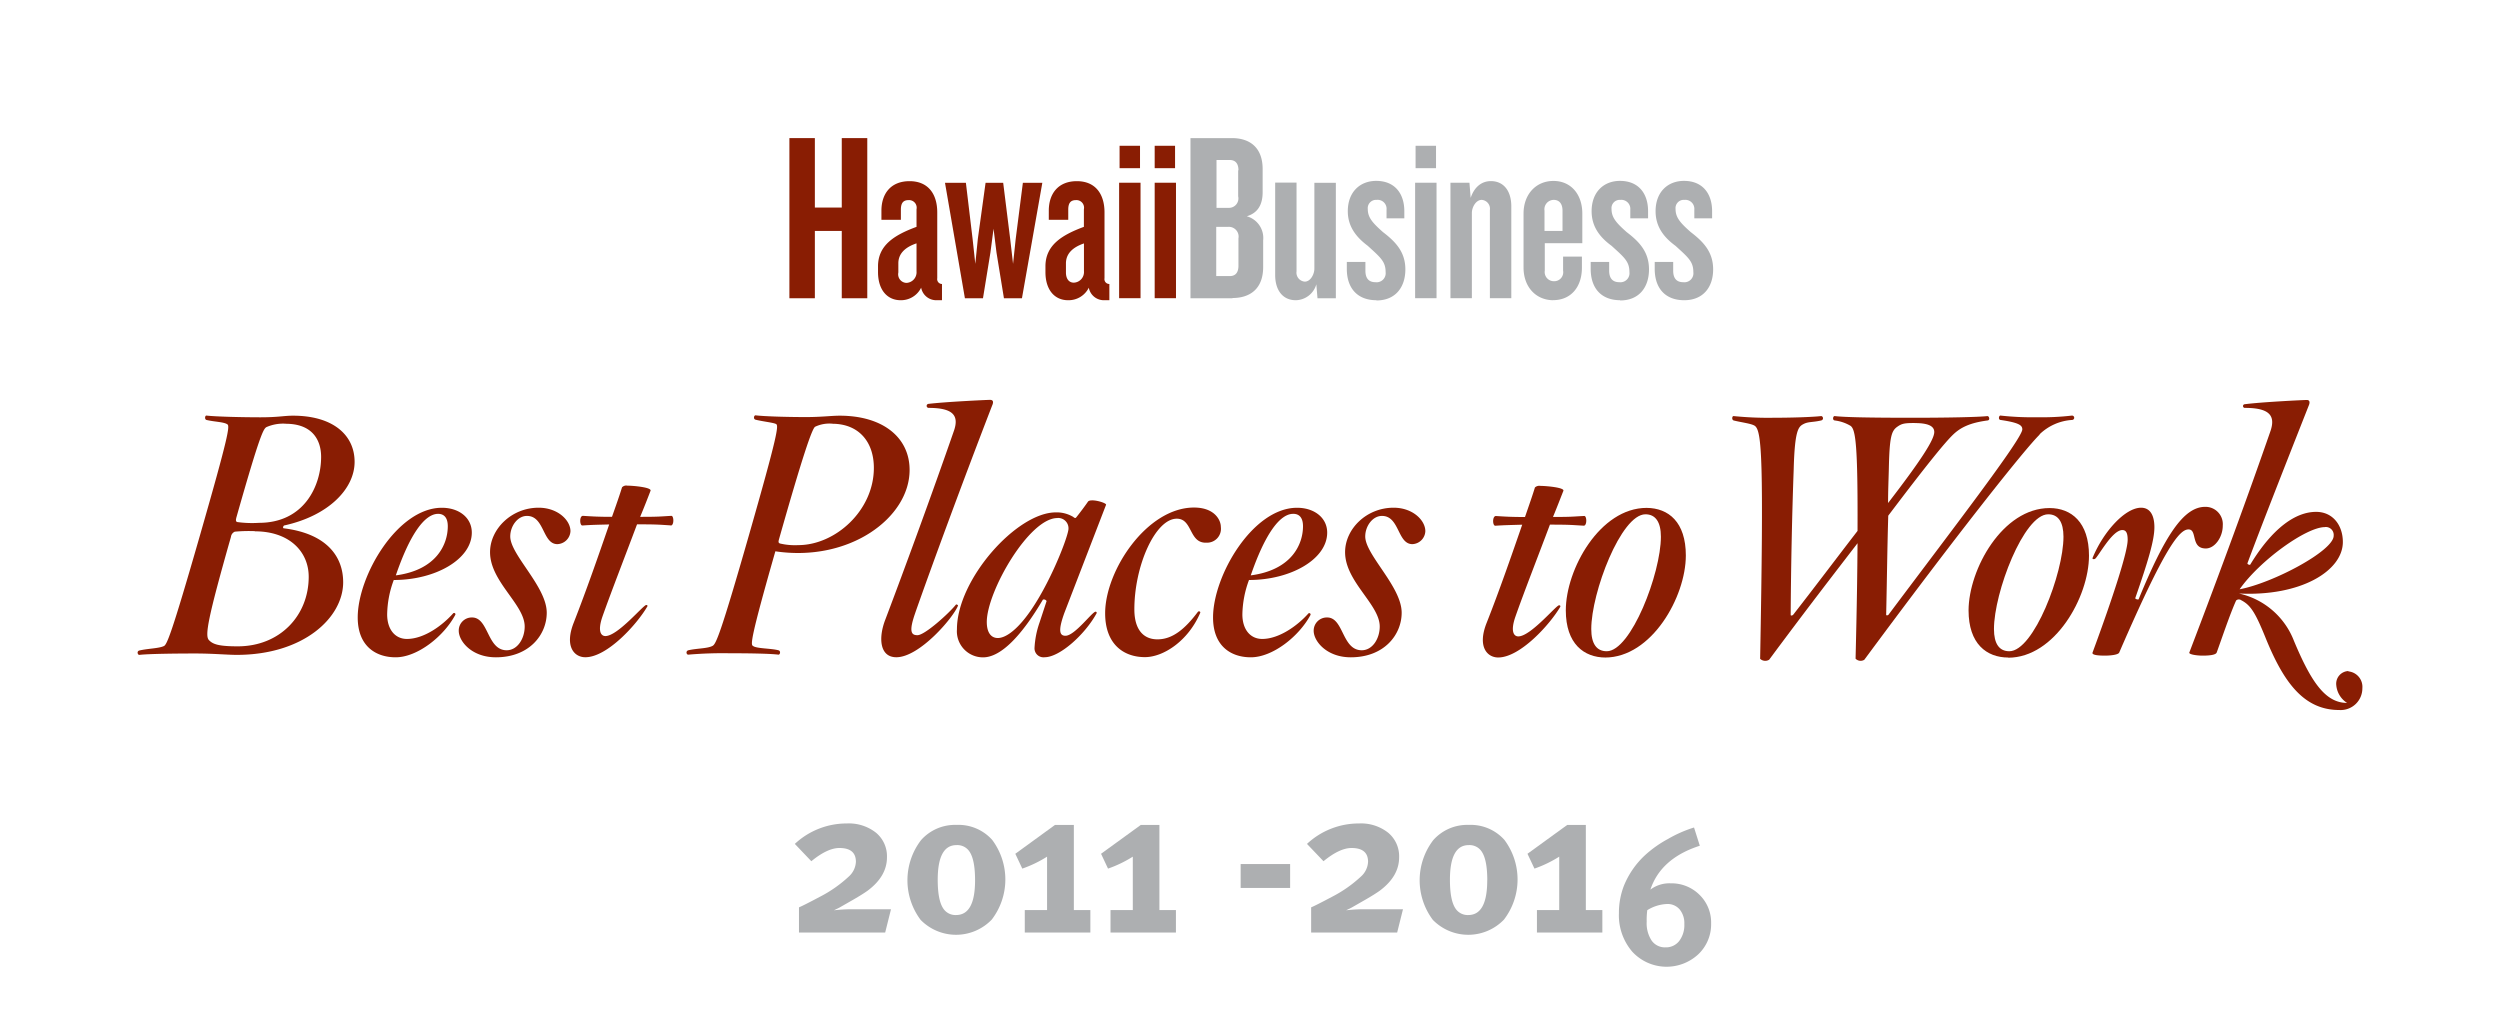 <svg id="Layer_1" data-name="Layer 1" xmlns="http://www.w3.org/2000/svg" viewBox="0 0 433.02 176.99"><defs><style>.cls-1{fill:#891d03;}.cls-2{fill:#adafb1;}</style></defs><title>01-hiaccounting-web-ABOUT_advantage</title><path class="cls-1" d="M49.48,73.39a7.15,7.15,0,0,0-3.31.58c-0.53.29-1.1,1.1-5.21,15.6-0.11.41-.19,0.8,0.18,0.86a18.84,18.84,0,0,0,3.7.13c7.88,0,10.78-6.46,10.78-11.42,0-2.85-1.45-5.74-6.14-5.74M44.14,92a26.67,26.67,0,0,0-3.47.09A1.13,1.13,0,0,0,40,93c-4.06,14.26-4.52,17.1-3.82,17.86s1.79,1.09,5,1.09c7.3,0,12.29-5.32,12.29-12.05,0-4.35-3.35-7.87-9.33-7.87M49.29,91c-0.22,0-.4.51-0.1,0.51,7.41,0.94,10.25,4.89,10.25,9.34,0,6.15-6.9,12.58-18.43,12.58-1.63,0-4.12-.24-7.19-0.24s-8,.05-9.67.24c-0.29.05-.53-0.63,0-0.76,1.5-.35,3.35-0.35,4.22-0.76,0.52-.21,1.27-1.79,6.26-19.16s5.21-19,4.74-19.26c-0.63-.42-2.25-0.42-3.6-0.75-0.39-.11-0.26-0.81,0-0.76,1.59,0.19,6.22.3,9.34,0.3S49.19,72,50.75,72C57.6,72,61.42,75.29,61.42,80S56.84,89.33,49.29,91"/><path class="cls-1" d="M75.9,89c-2.43,0-5,3.81-7.34,10.66,7.06-.93,9-5.39,9-8.51,0-1.33-.53-2.15-1.7-2.15m-7.64,11.42a17.66,17.66,0,0,0-1.16,6c0,2.56,1.34,4.25,3.42,4.25,2.92,0,6.09-2.27,8-4.42a0.23,0.23,0,0,1,.35.3c-2,3.71-6.55,7.3-10.3,7.3-3.42,0-6.57-1.92-6.57-6.9,0-7.25,6.9-19,14.57-19,3,0,5.19,1.74,5.19,4.3,0,4.62-6.3,8.21-13.49,8.21"/><path class="cls-1" d="M96.55,94.25c-2.61,0-2.21-4.89-5.28-4.89-1.62,0-2.89,1.77-2.89,3.56,0,3.18,6.32,8.69,6.32,13.21,0,3.78-3,7.72-8.81,7.72-4.18,0-6.43-2.78-6.43-4.59a2.26,2.26,0,0,1,2.3-2.31c2.91,0,2.58,5.68,6,5.68,1.85,0,3.12-2,3.12-4.11,0-3.83-6-7.77-6-12.88,0-4,3.72-7.7,8.41-7.7,3.35,0,5.52,2.2,5.52,4.07a2.36,2.36,0,0,1-2.28,2.24"/><path class="cls-1" d="M116.15,91c-2-.12-2.22-0.18-5.81-0.18-2,5.34-4.51,11.78-6,16-0.87,2.55-.23,3.35.52,3.35,2.14,0,6.57-5.38,7.07-5.38,0.17,0,.3.12,0.17,0.29-1.74,3-6.9,8.76-10.72,8.76-1.9,0-3.65-1.85-2-6,2.14-5.46,4.28-11.6,6.14-17-2.27.06-2.9,0.06-4.63,0.18-0.51.06-.57-1.73,0.11-1.67,1.69,0.11,2.72.17,5,.17,0.71-2,1.35-3.83,1.74-5.11a1,1,0,0,1,.94-0.29c1,0,4.22.29,4,.88-0.46,1.2-1.09,2.83-1.8,4.52,3.4,0,3.34-.06,5.39-0.17,0.47-.06.52,1.73-0.11,1.67"/><path class="cls-1" d="M144.2,73.39a5.76,5.76,0,0,0-3,.52c-0.51.22-2.14,4.92-6.25,19.42-0.13.46-.18,0.7,0.16,0.81a11.24,11.24,0,0,0,3.14.28c6.45,0,13.11-6,13.11-13.37,0-4.59-2.68-7.65-7.2-7.65m-9.86,22.09c-4.33,15.13-4.29,16.17-3.89,16.38,0.59,0.49,3.08.41,4.41,0.76,0.48,0.12.29,0.81,0,.76-1.56-.19-5.38-0.24-8.46-0.24a69.49,69.49,0,0,0-7.12.24c-0.35.05-.52-0.63,0-0.76,1.52-.35,3.3-0.28,4.18-0.76,0.57-.29,1.33-1.79,6.3-19.16s5.17-19,4.71-19.26-2.21-.42-3.54-0.75c-0.48-.11-0.29-0.81,0-0.76,1.56,0.19,5.62.3,8.69,0.3,2.73,0,4.41-.24,5.86-0.24,7.48,0,12.11,3.77,12.11,9.4,0,8.34-10.5,16-23.25,14.09"/><path class="cls-1" d="M158.52,106.19c-1.16,3.3-.64,3.83.39,3.83,1.29,0,5.5-3.83,6.67-5.3,0.05-.09.41,0.08,0.35,0.19-0.81,2.08-6.66,8.93-10.68,8.93-2.86,0-3.16-3.31-1.89-6.56,3.53-9.32,8.17-22,11.88-32.69,0.92-2.68-.24-3.94-4.4-3.94a0.35,0.35,0,0,1-.07-0.69c3.09-.37,10.2-0.7,10.72-0.7s0.65,0.34.35,1c-5.22,13.51-10.65,28.3-13.31,35.89"/><path class="cls-1" d="M183.15,89.73c-4.92,0-12.23,12.75-12.23,18,0,1.86.76,2.78,1.91,2.78s2.68-1,4.29-2.91c4-4.69,7.69-14,7.94-15.88a1.79,1.79,0,0,0-1.91-2m1.2,16.46c-1.13,3.14-.8,3.94.2,3.94,1.61,0,4.64-4.17,5.21-4.17a0.19,0.19,0,0,1,.17.29c-2,3.66-6.37,7.6-9,7.6a1.55,1.55,0,0,1-1.74-1.66,15.71,15.71,0,0,1,.87-4.36l1.22-3.71a0.54,0.54,0,0,0-.64-0.25c-3.63,6.16-7.23,10-10.37,10a4.52,4.52,0,0,1-4.52-4.86c0-8.64,10.36-20.25,17.12-20.25a5.58,5.58,0,0,1,3,.77c0.29,0.23.4,0.28,0.57,0.06,0.75-.94,1.57-2.05,2-2.68s3.24,0.18,3.14.53Z"/><path class="cls-1" d="M208.83,94c-2.9,0-2.27-4.16-5-4.16-3.7,0-7.35,8.11-7.35,15.7,0,3.53,1.58,5.2,4,5.2,2.61,0,4.76-1.78,7-4.76,0.1-.16.52-0.11,0.4,0.19-2.09,4.87-6.38,7.65-9.57,7.65-3.6,0-6.89-2.15-6.89-7.6,0-7.42,7.25-18.31,15.39-18.31,3.55,0,4.65,2.15,4.65,3.36a2.41,2.41,0,0,1-2.6,2.72"/><path class="cls-1" d="M224,89c-2.43,0-5,3.81-7.36,10.66,7.1-.93,9.05-5.39,9.05-8.51,0-1.33-.53-2.15-1.69-2.15m-7.65,11.42a17.88,17.88,0,0,0-1.16,6c0,2.56,1.33,4.25,3.44,4.25,2.89,0,6.09-2.27,8-4.42a0.23,0.23,0,0,1,.34.3c-2,3.71-6.55,7.3-10.32,7.3-3.42,0-6.54-1.92-6.54-6.9,0-7.25,6.89-19,14.55-19,3,0,5.22,1.74,5.22,4.3,0,4.62-6.34,8.21-13.52,8.21"/><path class="cls-1" d="M244.64,94.25c-2.61,0-2.21-4.89-5.27-4.89-1.63,0-2.9,1.77-2.9,3.56,0,3.18,6.31,8.69,6.31,13.21,0,3.78-3,7.72-8.82,7.72-4.16,0-6.42-2.78-6.42-4.59a2.28,2.28,0,0,1,2.33-2.31c2.9,0,2.54,5.68,6,5.68,1.85,0,3.11-2,3.11-4.11,0-3.83-6-7.77-6-12.88,0-4,3.68-7.7,8.4-7.7,3.35,0,5.5,2.2,5.5,4.07a2.34,2.34,0,0,1-2.26,2.24"/><path class="cls-1" d="M274.27,91.05c-2.05-.11-2.21-0.18-5.81-0.18-2,5.34-4.52,11.77-6,16-0.87,2.55-.23,3.36.52,3.36,2.14,0,6.55-5.39,7.06-5.39,0.2,0,.28.12,0.2,0.28-1.75,3-6.93,8.76-10.74,8.76-1.91,0-3.65-1.86-2-6,2.16-5.46,4.29-11.6,6.16-17-2.27.07-2.9,0.07-4.64,0.18-0.53.06-.57-1.74,0.12-1.68,1.68,0.11,2.72.17,5,.17,0.69-2,1.33-3.82,1.72-5.11a1.08,1.08,0,0,1,.93-0.28c1,0,4.24.28,4,.86-0.48,1.21-1.1,2.84-1.8,4.52,3.43,0,3.35-.07,5.4-0.17,0.48-.06.53,1.74-0.1,1.68"/><path class="cls-1" d="M285,89.08c-4.22,0-9.38,13.56-9.38,19.88,0,2.55.93,3.84,2.68,3.84,4.21,0,9.38-13.5,9.38-19.83,0-2.55-.93-3.89-2.68-3.89m-6.89,24.81c-3.76,0-6.9-2.38-6.9-8.17,0-7.13,5.91-17.75,14-17.75C289,88,292,90.42,292,96.21c0,7.15-5.91,17.68-14,17.68"/><path class="cls-1" d="M331.62,73.27c-1.68,0-2.19.09-2.91,0.59-1.09.73-1.43,1.66-1.55,7.41-0.05,2-.13,3.65-0.13,5.86,5.81-7.54,8-11,8-12.3,0-1-1-1.55-3.37-1.55m21.62,2c-2.49,2.42-14,16.86-30.37,39a1.22,1.22,0,0,1-1.51-.19c0.24-9.79.3-14.84,0.34-20-4.24,5.51-9.38,12.17-15.31,20.18a1.29,1.29,0,0,1-1.56-.16c0.64-34.55.3-39.47-.92-40.35-0.58-.4-2.31-0.59-3.66-0.93-0.39-.12-0.28-0.81,0-0.76a59.28,59.28,0,0,0,6.79.29c3.13,0,6.72-.11,8.35-0.29,0.35,0,.52.64,0,0.76-1.51.35-2.2,0.17-3.07,0.63s-1.5,1.06-1.68,7.9c-0.3,8.28-.47,17.09-0.52,25.15,0,0.17.27,0.11,0.41,0,3.81-4.88,7.46-9.74,11.17-14.55,0.06-15.07-.34-17.56-1.21-18.2a7,7,0,0,0-2.73-.93c-0.47-.05-0.31-0.81,0-0.76,1.57,0.19,5.74.29,13.45,0.29,5.91,0,11.35-.11,13-0.29,0.28,0,.51.71,0,0.76-3.08.41-4.69,1.22-6,2.49s-4.24,4.8-11.19,14c-0.18,6.14-.21,10.39-0.36,17.16,0,0.17.31,0.11,0.4,0C337.9,92.05,350.28,76,350.28,74.37c0-.7-0.56-1.16-3.77-1.63-0.45-.05-0.28-0.81,0-0.76a50,50,0,0,0,6.38.29,44.4,44.4,0,0,0,6-.29,0.38,0.38,0,0,1,0,.76,8.87,8.87,0,0,0-5.62,2.49"/><path class="cls-1" d="M354.76,89.08c-4.23,0-9.39,13.56-9.39,19.88,0,2.55.92,3.84,2.66,3.84,4.23,0,9.38-13.5,9.38-19.83,0-2.55-.91-3.89-2.65-3.89m-6.9,24.81c-3.77,0-6.89-2.38-6.89-8.17C341,98.59,346.86,88,355,88c3.76,0,6.83,2.45,6.83,8.24,0,7.15-5.91,17.68-14,17.68"/><path class="cls-1" d="M382.07,95c-2.69,0-1.42-3.3-3-3.3s-4.1,3.07-12,21.32c-0.17.42-1.62,0.54-2.47,0.54-1,0-2.35-.07-2.15-0.54,3.59-9.73,6.08-17.45,6.08-19.52,0-1.22-.3-1.69-0.92-1.69-1.81,0-4.24,4.76-4.76,5-0.18.07-.46,0.07-0.4-0.17,1.9-4.62,5.67-8.7,8.4-8.7,1.73,0,2.31,1.58,2.31,3.38,0,2.27-1.1,5.9-3.3,12.24-0.1.23,0.57,0.34,0.57,0.23,4.53-11,7.78-16,11.52-16A3,3,0,0,1,385,91.05c0,2-1.38,3.95-2.94,3.95"/><path class="cls-1" d="M402.69,91.3c-3.24,0-11.29,5.8-14.77,10.77,5.8-1.1,16.29-6.67,16.29-9.27a1.37,1.37,0,0,0-1.52-1.51m4.07,25a2.69,2.69,0,0,1,2.42,2.91,3.76,3.76,0,0,1-4,3.78c-6.09,0-9.62-4.69-12.82-12.64-1.79-4.41-2.6-5.56-4.17-6.38a0.68,0.68,0,0,0-.88.06c-1.1,2.44-2.49,6.61-3.36,9-0.16.42-1.23,0.54-2.42,0.54s-2.46-.24-2.32-0.54c5.51-14.42,10.32-27.58,14.08-38.43,0.86-2.61-.23-3.94-4.42-3.94a0.32,0.32,0,0,1-.11-0.63c3.13-.4,10.32-0.74,10.79-0.74s0.62,0.34.33,1c-5.33,13.51-8.68,22.09-10.61,27.29,0,0.24.48,0.3,0.48,0.24,3.88-6.38,7.88-9.15,11.42-9.15,2.93,0,4.63,2.37,4.63,5.22,0,5-7.3,9.46-18,8.92a13.29,13.29,0,0,1,9.52,8.18c3,7.18,5.47,10.77,9.21,10.77a4.06,4.06,0,0,1-1.87-3.08,2.2,2.2,0,0,1,2.09-2.44"/><polygon class="cls-1" points="145.8 51.66 145.8 40 141.14 40 141.14 51.66 136.73 51.66 136.73 23.92 141.14 23.92 141.14 35.95 145.8 35.95 145.8 23.92 150.22 23.92 150.22 51.66 145.8 51.66 145.8 51.66"/><path class="cls-1" d="M158.72,42.16c-2.09.71-3.12,1.88-3.12,3.45V47.2A1.49,1.49,0,0,0,157,49a1.84,1.84,0,0,0,1.75-2V42.16h0ZM162.26,52a2.66,2.66,0,0,1-2.71-2.17A3.89,3.89,0,0,1,156,52c-2.33,0-3.92-1.8-3.92-4.87v-1c0-3.66,2.83-5.42,6.67-6.84V36.25a1.32,1.32,0,0,0-1.37-1.59c-1,0-1.34.59-1.34,1.66v1.75h-3.37V36.49c0-2.94,1.62-5.11,4.87-5.11s4.8,2.25,4.8,5.41V48.19a0.84,0.84,0,0,0,.82,1V52h-0.87Z"/><polygon class="cls-1" points="177.01 51.66 173.89 51.66 172.6 43.74 172.09 39.62 171.55 43.74 170.26 51.66 167.13 51.66 163.68 31.66 167.3 31.66 168.46 41.37 168.93 45.7 169.37 41.37 170.71 31.66 173.76 31.66 174.97 41.37 175.47 45.7 175.93 41.37 177.17 31.66 180.54 31.66 177.01 51.66 177.01 51.66"/><path class="cls-1" d="M187.76,42.16c-2.09.71-3.13,1.88-3.13,3.45V47.2c0,1,.45,1.76,1.37,1.76a1.84,1.84,0,0,0,1.75-2V42.16h0ZM191.3,52a2.65,2.65,0,0,1-2.71-2.17A3.9,3.9,0,0,1,185,52c-2.34,0-3.92-1.8-3.92-4.87v-1c0-3.66,2.83-5.42,6.66-6.84V36.25a1.32,1.32,0,0,0-1.37-1.59c-1,0-1.34.59-1.34,1.66v1.75h-3.37V36.49c0-2.94,1.62-5.11,4.86-5.11s4.79,2.25,4.79,5.41V48.19a0.84,0.84,0,0,0,.84,1V52H191.3Z"/><path class="cls-1" d="M193.92,29.12V25.25h3.54v3.88h-3.54Zm-0.08,22.53v-20h3.71v20h-3.71Z"/><path class="cls-1" d="M200,29.12V25.25h3.53v3.88H200ZM200,51.65v-20h3.69v20H200Z"/><path class="cls-2" d="M214.51,41.29a1.69,1.69,0,0,0-1.72-2h-2.13v8.53H213c1,0,1.51-.62,1.51-1.79V41.29h0Zm0-11.79c0-1.17-.51-1.79-1.55-1.79h-2.25V36h2.09A1.63,1.63,0,0,0,214.46,34V29.5h0Zm-1,22.16H206.2V23.92h7.17c3.09,0,5.33,1.61,5.33,5.37v4c0,2.09-.79,3.59-2.75,4.17a3.9,3.9,0,0,1,2.84,4.17v4.62c0,3.8-2.3,5.37-5.33,5.37h0Z"/><path class="cls-2" d="M228.2,51.65L228,49.24A3.77,3.77,0,0,1,224.45,52c-2.29,0-3.58-1.76-3.58-4.37v-16h3.7V47A1.56,1.56,0,0,0,226,48.78c1,0,1.66-1.29,1.66-2.24V31.66h3.72v20H228.2Z"/><path class="cls-2" d="M238.4,52c-3.28,0-5.12-2.08-5.12-5.42V45.37h3.22v1.51c0,1.37.62,2,1.74,2A1.57,1.57,0,0,0,240,47.12c0-1.84-.92-2.55-3.09-4.54-1.95-1.46-3.46-3.29-3.46-6,0-3.3,2.09-5.25,4.92-5.25,3.2,0,4.87,2.17,4.87,5.25v1.24h-3.08V36.32a1.55,1.55,0,0,0-1.71-1.7,1.44,1.44,0,0,0-1.54,1.58c0,1.46.8,2.38,2.63,4,2.12,1.63,3.88,3.38,3.88,6.46s-1.71,5.38-5,5.38h0Z"/><path class="cls-2" d="M245.19,29.12V25.25h3.54v3.88h-3.54Zm-0.08,22.53v-20h3.71v20h-3.71Z"/><path class="cls-2" d="M258.06,51.65V36.38a1.54,1.54,0,0,0-1.42-1.76c-1,0-1.7,1.29-1.7,2.25V51.65h-3.71v-20h3.29l0.21,2.63c0.67-2,2-2.91,3.5-2.91,2.25,0,3.54,1.74,3.54,4.37V51.65h-3.71Z"/><path class="cls-2" d="M270.64,36.49c0-1.11-.49-1.87-1.54-1.87a1.63,1.63,0,0,0-1.58,1.87V40h3.12V36.49h0ZM269.07,52c-3,0-5.18-2.25-5.18-5.67V37c0-3.37,2.17-5.66,5.18-5.66s5,2.29,5,5.66v5.12h-6.5v4.75a1.59,1.59,0,0,0,1.58,1.84,1.56,1.56,0,0,0,1.59-1.84V44.45H274v1.91c0,3.38-1.92,5.63-5,5.63h0Z"/><path class="cls-2" d="M280.64,52c-3.29,0-5.12-2.08-5.12-5.42V45.37h3.2v1.51c0,1.37.64,2,1.76,2a1.57,1.57,0,0,0,1.75-1.76c0-1.84-.91-2.55-3.09-4.54-2-1.46-3.46-3.29-3.46-6,0-3.3,2.08-5.25,4.91-5.25,3.21,0,4.87,2.17,4.87,5.25v1.24h-3.08V36.32a1.56,1.56,0,0,0-1.71-1.7,1.43,1.43,0,0,0-1.54,1.58c0,1.46.79,2.38,2.62,4,2.13,1.63,3.87,3.38,3.87,6.46s-1.7,5.38-5,5.38h0Z"/><path class="cls-2" d="M291.72,52c-3.29,0-5.11-2.08-5.11-5.42V45.37h3.2v1.51c0,1.37.62,2,1.74,2a1.56,1.56,0,0,0,1.75-1.76c0-1.84-.92-2.55-3.09-4.54-2-1.46-3.45-3.29-3.45-6,0-3.3,2.08-5.25,4.92-5.25,3.2,0,4.87,2.17,4.87,5.25v1.24h-3.08V36.32a1.56,1.56,0,0,0-1.7-1.7,1.43,1.43,0,0,0-1.55,1.58c0,1.46.79,2.38,2.63,4,2.12,1.63,3.88,3.38,3.88,6.46S295,52,291.72,52h0Z"/><path class="cls-2" d="M154.32,157.52l-1,4H138.39v-4.36q0.78-.32,3.68-1.86a22.21,22.21,0,0,0,4.93-3.46,3.66,3.66,0,0,0,1.25-2.57q0-2.39-2.86-2.39-2.07,0-4.86,2.29l-2.86-3a13.15,13.15,0,0,1,9-3.54,7.58,7.58,0,0,1,5.07,1.61,5.3,5.3,0,0,1,1.89,4.25q0,3.29-3.36,5.79-0.79.57-2.39,1.5l-2.5,1.43-0.93.46a27,27,0,0,1,3.46-.18h6.39Z"/><path class="cls-2" d="M165.67,142.88a7.83,7.83,0,0,1,6.18,2.59,11.44,11.44,0,0,1-.07,13.81,8.58,8.58,0,0,1-12.32.05,11.44,11.44,0,0,1,.07-13.81A7.85,7.85,0,0,1,165.67,142.88Zm3.22,9.61q0-3.5-.93-4.93a2.52,2.52,0,0,0-2.29-1.18q-3.25,0-3.25,6,0,3.5.93,4.93a2.52,2.52,0,0,0,2.29,1.18Q168.89,158.45,168.89,152.48Z"/><path class="cls-2" d="M182.74,142.88H186v14.75h2.86v3.89H177.5v-3.89h3.86v-9.25a20.8,20.8,0,0,1-4.29,2.07l-1.21-2.57Z"/><path class="cls-2" d="M197.6,142.88h3.22v14.75h2.86v3.89H192.35v-3.89h3.86v-9.25a20.8,20.8,0,0,1-4.29,2.07l-1.21-2.57Z"/><path class="cls-2" d="M214.89,149.66h8.57v4.14h-8.57v-4.14Z"/><path class="cls-2" d="M243,157.52l-1,4H227.1v-4.36q0.78-.32,3.68-1.86a22.21,22.21,0,0,0,4.93-3.46,3.66,3.66,0,0,0,1.25-2.57q0-2.39-2.86-2.39-2.07,0-4.86,2.29l-2.86-3a13.15,13.15,0,0,1,9-3.54,7.58,7.58,0,0,1,5.07,1.61,5.3,5.3,0,0,1,1.89,4.25q0,3.29-3.36,5.79-0.79.57-2.39,1.5l-2.5,1.43-0.93.46a27,27,0,0,1,3.46-.18H243Z"/><path class="cls-2" d="M254.39,142.88a7.83,7.83,0,0,1,6.18,2.59,11.44,11.44,0,0,1-.07,13.81,8.58,8.58,0,0,1-12.32.05,11.44,11.44,0,0,1,.07-13.81A7.85,7.85,0,0,1,254.39,142.88Zm3.22,9.61q0-3.5-.93-4.93a2.52,2.52,0,0,0-2.29-1.18q-3.25,0-3.25,6,0,3.5.93,4.93a2.52,2.52,0,0,0,2.29,1.18Q257.6,158.45,257.6,152.48Z"/><path class="cls-2" d="M271.46,142.88h3.22v14.75h2.86v3.89H266.21v-3.89h3.86v-9.25a20.8,20.8,0,0,1-4.29,2.07l-1.21-2.57Z"/><path class="cls-2" d="M293.42,143.33l1,3.16q-6.75,2.17-8.56,7.6a5.45,5.45,0,0,1,3.52-1.09,6.86,6.86,0,0,1,5,2,6.68,6.68,0,0,1,2,4.94,7.15,7.15,0,0,1-2.22,5.35,8.08,8.08,0,0,1-11.43-.44,9.65,9.65,0,0,1-2.32-6.68,13,13,0,0,1,.86-4.74,14.8,14.8,0,0,1,3.69-5.33,19.78,19.78,0,0,1,3.94-2.78A21.82,21.82,0,0,1,293.42,143.33Zm-8.1,14.32a13.58,13.58,0,0,0-.1,2,5.45,5.45,0,0,0,.86,3.27,2.81,2.81,0,0,0,2.4,1.17,2.89,2.89,0,0,0,2.37-1.1,4.55,4.55,0,0,0,.89-2.95,3.73,3.73,0,0,0-.81-2.52,2.74,2.74,0,0,0-2.19-.94A7,7,0,0,0,285.32,157.65Z"/></svg>
